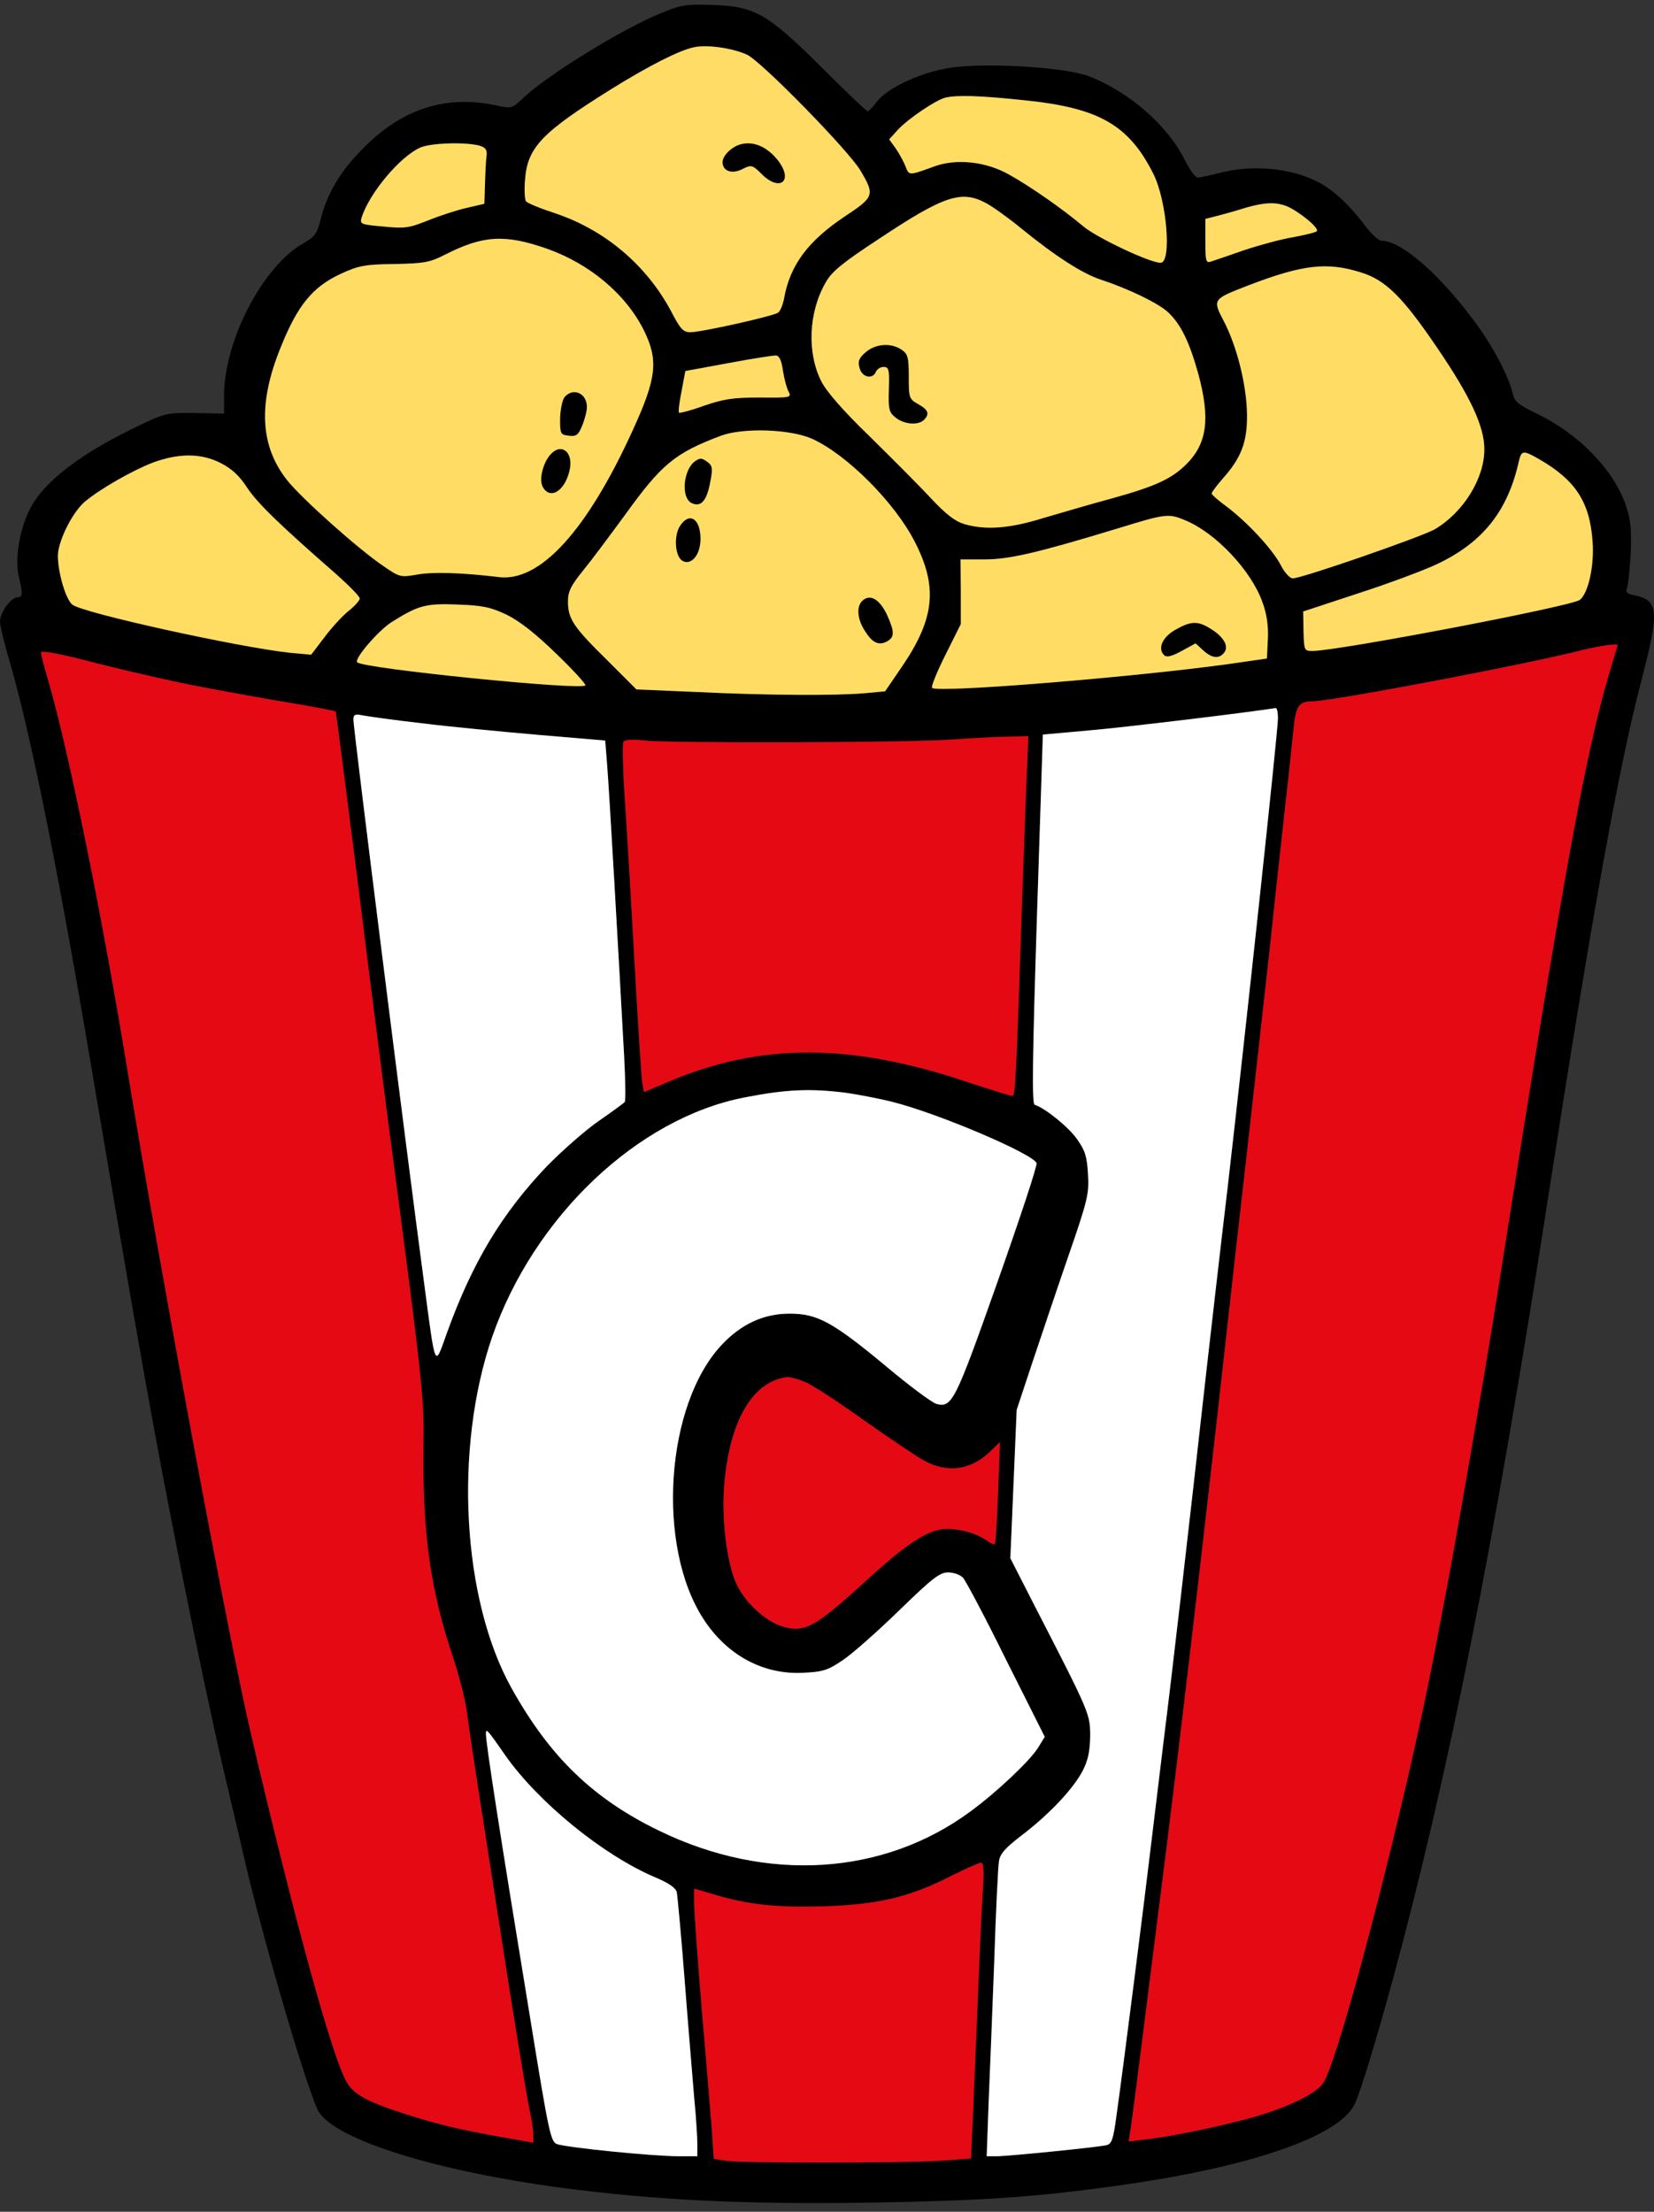 <svg width="356" height="476" viewBox="0 0 356 476" fill="none" xmlns="http://www.w3.org/2000/svg">
<rect x="0" y="0" width="356" height="476" fill="#333333" stroke="none"/>
<path d="M142.284 2.83C133.998 6.158 117.766 16.209 112.672 21.031C110.159 23.408 110.159 23.408 106.696 22.661C96.033 20.42 86.728 23.34 78.375 31.694C73.281 36.788 70.497 41.406 69.002 47.247C68.255 50.303 67.712 50.982 65.335 52.341C56.574 57.23 48.22 73.327 48.22 85.212V89.015L41.904 88.879C35.792 88.811 35.52 88.879 29.068 92.003C17.115 97.776 9.372 103.753 6.452 109.526C4.211 113.872 3.192 120.188 4.007 123.924C4.958 127.863 4.89 128.542 3.803 128.542C2.377 128.542 0 131.802 0 133.772C0 134.655 0.883 138.322 1.97 141.989C6.248 156.455 12.021 184.844 18.677 223.828C30.426 293.238 32.871 306.957 39.323 339.489C42.312 354.498 46.183 372.699 47.881 379.898C49.578 387.165 51.752 396.266 52.635 400.205C56.913 418.61 66.693 451.753 68.731 454.674C72.942 460.718 93.996 467.238 120.89 470.838C141.129 473.486 159.806 474.437 187.108 474.03C211.49 473.622 222.492 472.875 240.082 470.43C268.811 466.491 288.235 459.835 291.562 452.84C292.853 450.123 295.977 439.868 299.78 426.013C311.734 382.072 321.785 331.542 333.127 258.261C342.499 197.816 348.408 165.013 353.298 146.404C357.237 131.327 357.033 129.153 351.6 128.067C350.174 127.795 349.834 127.388 350.174 126.573C350.445 125.961 350.785 122.566 350.989 119.034C351.193 113.736 350.989 111.903 349.902 108.643C347.186 100.9 339.647 93.226 330.614 88.947C326.811 87.114 325.996 86.434 325.588 84.736C324.773 81.001 321.174 74.21 317.167 68.912C309.56 58.725 301.614 51.865 297.335 51.797C296.656 51.797 294.958 50.167 293.532 48.198C290.476 44.123 286.876 40.795 283.684 39.165C277.979 36.177 269.558 35.362 262.63 37.195C260.457 37.739 258.284 38.214 257.808 38.214C257.265 38.214 256.043 36.516 255.024 34.479C251.424 27.076 243.003 19.741 234.377 16.413C229.623 14.579 213.867 13.493 205.581 14.444C199.061 15.191 191.047 18.722 188.67 21.982C187.855 23.069 186.972 23.952 186.768 23.952C186.497 23.952 182.082 19.741 176.853 14.511C165.171 2.898 162.455 1.336 153.218 1.064C147.717 0.86 146.494 1.064 142.284 2.83ZM160.825 11.795C164.017 13.357 182.626 32.373 185.206 36.72C188.331 42.017 188.195 42.357 181.743 46.636C173.932 51.865 170.061 57.027 168.771 64.158C168.499 65.584 167.956 66.942 167.48 67.282C166.462 68.029 150.977 71.493 148.6 71.493C147.038 71.493 146.426 70.814 144.389 66.875C139.055 56.961 130.141 49.456 119.464 45.889C116.34 44.87 113.487 43.715 113.216 43.308C112.944 42.968 112.808 40.795 113.012 38.622C113.555 31.694 116.611 28.502 131.757 19.062C139.635 14.172 146.291 10.776 149.415 10.165C152.267 9.554 157.768 10.369 160.825 11.795ZM220.455 21.575C236.551 23.205 242.935 26.872 248.232 37.399C251.153 43.172 252.239 56.551 249.794 56.551C247.485 56.551 236.279 51.254 233.291 48.809C228.672 44.938 221.881 40.184 217.127 37.535C212.169 34.75 205.785 34.071 201.031 35.837C195.597 37.807 195.665 37.807 194.918 35.837C194.511 34.818 193.56 33.053 192.813 31.966L191.387 29.996L193.288 27.891C195.53 25.514 201.37 21.575 203.408 21.031C205.921 20.42 210.811 20.556 220.455 21.575ZM103.232 31.355C104.522 31.762 104.862 32.237 104.726 33.528C104.59 34.411 104.455 37.127 104.387 39.505L104.251 43.851L100.447 44.734C98.342 45.209 94.607 46.432 92.094 47.451C88.019 49.081 87.068 49.216 82.45 48.741C77.628 48.334 77.424 48.198 77.832 46.839C79.462 41.61 86.117 33.664 90.464 31.762C92.773 30.743 100.244 30.54 103.232 31.355ZM212.237 43.715C213.731 44.53 217.059 46.907 219.708 49.081C227.11 55.125 233.019 58.928 237.026 60.219C243.003 62.188 249.455 65.312 251.492 67.282C254.141 69.795 255.975 73.53 257.876 80.322C260.525 90.034 259.846 95.399 255.363 99.882C252.239 103.006 248.776 104.636 239.471 107.217C234.921 108.439 228.265 110.409 224.53 111.495C217.331 113.736 212.169 114.144 207.551 112.786C205.513 112.174 203.612 110.68 200.352 107.217C197.907 104.568 191.998 98.659 187.244 93.973C181.471 88.404 177.939 84.329 176.785 82.088C173.661 75.907 174 67.214 177.736 60.762C179.026 58.453 181.335 56.551 189.213 51.39C203.204 42.085 206.939 40.863 212.237 43.715ZM276.825 44.327C279.406 45.345 284.092 49.148 283.413 49.76C283.141 50.031 280.832 50.575 278.319 51.05C275.806 51.458 271.052 52.748 267.792 53.835C264.532 54.989 261.272 56.076 260.661 56.28C259.574 56.687 259.438 56.212 259.438 51.933V47.111L262.359 46.364C263.921 45.956 266.57 45.209 268.267 44.666C272.139 43.579 274.448 43.444 276.825 44.327ZM117.63 53.495C126.935 56.755 134.745 63.343 138.616 71.153C141.74 77.537 141.333 81.341 136.239 92.479C126.391 114.144 116.272 125.282 107.375 124.195C99.632 123.245 93.113 123.041 89.785 123.652C86.253 124.263 86.049 124.263 82.518 121.818C77.084 118.151 64.86 107.217 61.803 103.345C55.963 95.942 55.487 86.842 60.445 74.685C64.112 65.584 67.305 61.713 73.485 58.861C77.22 57.163 78.647 56.891 84.963 56.823C91.347 56.687 92.501 56.483 95.829 54.785C103.979 50.643 108.665 50.371 117.63 53.495ZM292.785 58.589C298.218 60.219 301.886 63.886 309.356 74.889C316.488 85.348 319.476 91.8 319.476 96.622C319.544 102.938 314.926 110.341 308.745 113.94C305.825 115.57 280.221 124.467 278.251 124.467C277.64 124.467 276.485 123.245 275.67 121.615C273.904 118.219 268.471 112.378 264.057 109.05C262.291 107.76 260.797 106.469 260.797 106.198C260.797 105.926 261.883 104.5 263.174 103.006C267.181 98.523 268.471 95.127 268.403 89.219C268.335 82.903 266.23 74.549 263.445 69.184C260.933 64.362 260.932 64.43 268.811 61.373C280.356 56.959 285.586 56.348 292.785 58.589ZM168.499 79.711C168.771 81.477 169.314 83.514 169.722 84.261C170.401 85.551 170.197 85.619 163.473 85.551C157.768 85.551 155.663 85.891 151.52 87.317C148.736 88.336 146.291 88.947 146.155 88.811C145.951 88.675 146.223 86.57 146.698 84.193L147.513 79.847L156.75 78.149C161.843 77.198 166.53 76.451 167.073 76.519C167.752 76.587 168.227 77.673 168.499 79.711ZM174.815 94.448C182.286 97.844 192.541 108.099 196.888 116.589C201.846 126.233 201.167 132.957 194.443 143.008L190.504 148.781L186.089 149.188C179.977 149.732 165.103 149.664 149.822 148.917L136.986 148.374L130.602 141.989C123.403 134.926 122.248 133.16 122.248 129.425C122.248 127.32 122.86 126.029 125.576 122.701C127.41 120.46 131.485 114.959 134.677 110.612C142.419 99.882 145.272 97.505 155.188 93.769C160.01 92.003 170.129 92.343 174.815 94.448ZM331.225 98.795C339.036 103.277 342.16 107.964 342.771 116.453C343.179 121.683 341.888 127.591 340.054 129.085C338.492 130.444 287.895 140.088 282.53 140.088C280.698 140.088 280.696 140.02 280.561 135.824C280.56 135.819 280.56 135.814 280.56 135.809L280.492 131.598L292.445 127.659C298.965 125.554 306.572 122.701 309.289 121.411C319.204 116.725 324.57 109.933 326.947 99.135C327.49 96.893 327.897 96.893 331.225 98.795ZM47.541 99.678C49.918 100.9 51.548 102.395 53.246 105.043C55.555 108.439 60.173 112.921 72.534 123.72C75.183 126.097 77.424 128.338 77.424 128.814C77.424 129.221 76.337 130.444 75.047 131.462C73.757 132.481 71.379 135.062 69.817 137.167L66.965 140.903L62.483 140.495C51.548 139.341 17.522 131.87 15.553 130.104C13.855 128.678 12.021 121.343 12.564 118.491C13.244 114.891 15.96 109.933 18.269 107.964C21.597 105.179 28.525 101.24 32.939 99.542C38.508 97.505 43.33 97.505 47.541 99.678ZM255.092 111.971C261.68 114.687 269.354 122.837 271.731 129.629C272.682 132.21 273.021 134.79 272.886 137.575L272.682 141.718L264.192 142.94C244.021 145.725 201.71 149.189 200.623 148.034C200.352 147.83 201.642 144.638 203.476 140.971L206.804 134.315V127.32L206.736 120.392H211.897C217.195 120.392 223.103 119.034 240.762 113.669C250.881 110.544 251.56 110.477 255.092 111.971ZM109.005 132.277C111.789 133.636 115.185 136.284 119.668 140.631C123.335 144.163 126.188 147.287 125.984 147.491C125.305 148.645 78.239 143.891 76.881 142.533C76.201 141.786 81.295 135.877 84.148 133.975C89.988 130.308 91.483 129.832 98.478 130.104C103.911 130.308 105.541 130.647 109.005 132.277ZM346.303 145.114C341.209 162.364 336.523 188.104 323.279 272.184C322.125 279.655 320.427 290.046 319.544 295.275C315.333 320.065 312.956 333.376 311.462 341.458C310.511 346.28 309.289 352.868 308.677 356.06C302.497 388.32 288.099 443.807 284.703 448.425C283.005 450.667 277.436 453.383 270.033 455.557C263.038 457.526 252.715 459.7 246.942 460.379L242.935 460.854L243.342 458.205C243.733 455.99 246.5 434.019 250.803 399.849C250.803 399.843 250.804 399.838 250.805 399.832C250.986 398.393 251.17 396.933 251.356 395.451C254.209 372.36 257.537 344.379 261.815 306.481C264.192 285.02 267.249 258.125 268.539 246.716C269.829 235.306 272.003 215.882 273.361 203.589C274.651 191.228 276.281 176.898 276.825 171.669C277.436 166.439 278.115 159.919 278.387 157.203C278.862 152.041 279.541 150.954 282.326 150.954C286.469 150.954 326.607 143.348 339.579 140.156C342.364 139.409 345.488 138.865 346.438 138.797L348.204 138.729L346.303 145.114ZM37.014 146.54C41.497 147.559 51.209 149.324 58.611 150.615C66.082 151.837 72.195 152.992 72.262 153.128C72.33 153.263 74.3 168.612 76.677 187.289C78.986 205.966 83.197 239.109 86.117 260.978C90.871 297.245 91.279 301.592 91.143 310.896C90.871 329.573 92.569 342.001 97.459 356.535C98.817 360.61 100.176 365.976 100.515 368.624C101.059 373.107 103.436 388.32 110.363 432.601C112.061 443.128 113.691 453.044 114.099 454.674C114.438 456.304 114.778 458.409 114.778 459.36V461.126L107.511 459.835C98.75 458.273 93.86 457.119 86.593 454.742C79.054 452.297 76.201 450.735 74.707 448.222C71.651 443.264 63.433 413.381 54.061 373.311C49.035 351.849 34.705 274.697 27.506 230.755C21.937 196.73 14.941 162.364 10.527 146.947C9.576 143.755 8.829 140.835 8.829 140.427C8.829 139.952 12.632 140.631 18.881 142.261C24.382 143.687 32.532 145.589 37.014 146.54ZM275.059 154.622C275.059 157.27 268.132 221.723 264.192 255.884C262.63 268.924 260.661 286.378 259.71 294.596C255.839 329.437 251.832 363.87 250.609 373.379L247.893 395.791C246.399 408.423 241.78 444.894 240.286 455.421C239.607 460.514 239.267 461.397 238.113 461.669C235.939 462.144 216.923 464.046 214.478 464.046H212.373L212.78 452.704C213.052 446.388 213.595 432.601 214.003 421.938C214.342 411.276 214.818 401.632 215.021 400.545C215.225 398.983 216.38 397.692 219.911 394.976C225.82 390.493 230.982 384.992 233.019 381.121C234.174 378.88 234.581 376.978 234.649 373.718C234.649 368.828 234.649 368.828 222.492 345.193L217.466 335.346L218.146 319.385L218.825 303.425L222.085 293.577C223.918 288.144 227.382 277.753 229.895 270.486C234.106 258.329 234.445 256.903 234.174 252.692C233.97 248.957 233.562 247.599 231.865 245.221C230.099 242.641 225.005 238.498 222.696 237.751C222.085 237.547 222.22 227.767 223.171 197.816L224.462 158.085L234.309 157.203C241.644 156.591 269.15 153.263 274.584 152.381C274.855 152.381 275.059 153.331 275.059 154.622ZM90.668 155.64C96.644 156.388 107.986 157.474 115.864 158.153L130.262 159.376L130.67 164.537C131.077 169.292 133.183 206.17 134.337 227.292C134.609 232.453 134.677 236.868 134.473 237.139C134.27 237.411 131.757 239.245 128.904 241.214C126.052 243.184 121.026 247.599 117.698 250.994C108.054 261.114 101.67 271.641 96.169 286.922C93.52 294.325 93.792 295.004 91.347 276.599C87.204 245.561 76.066 156.795 76.066 154.893C76.066 153.807 76.405 153.603 77.967 153.943C78.986 154.146 84.691 154.961 90.668 155.64ZM221.066 165.013C220.862 168.68 220.455 180.837 220.047 192.043C218.689 232.929 218.553 235.849 217.874 235.849C217.466 235.849 213.188 234.491 208.23 232.861C183.169 224.439 163.813 224.371 144.049 232.725L138.616 235.034L138.209 232.861C138.073 231.706 137.258 219.617 136.511 205.966C135.764 192.315 134.813 176.491 134.405 170.786C134.066 165.081 133.93 160.055 134.202 159.648C134.473 159.172 136.103 159.104 138.684 159.376C144.049 159.987 195.326 159.851 204.766 159.172C208.909 158.9 214.274 158.561 216.787 158.561L221.338 158.425L221.066 165.013ZM182.014 235.17C184.799 235.577 189.485 236.46 192.338 237.207C202.389 239.788 222.356 248.346 223.103 250.315C223.307 250.791 219.504 262.268 214.682 275.919C205.581 301.659 204.902 303.018 201.574 302.135C200.691 301.931 195.733 298.264 190.572 293.917C179.094 284.409 175.902 282.711 169.925 282.711C164.356 282.711 159.534 284.952 155.323 289.435C143.234 302.339 141.197 332.697 151.384 348.386C156.41 356.196 164.288 360.475 172.914 359.999C177.124 359.795 178.211 359.456 181.403 357.282C183.441 355.924 188.874 351.102 193.492 346.62C200.691 339.624 202.253 338.402 204.087 338.402C205.309 338.402 206.736 338.945 207.279 339.557C207.89 340.236 212.101 348.182 216.583 357.282L224.869 373.786L223.443 376.095C221.745 378.88 214.478 385.739 208.909 389.814C190.164 403.669 165.035 405.231 141.944 394.025C127.75 387.165 118.445 378.201 110.227 363.531C99.429 344.378 97.663 311.711 105.949 287.669C114.914 261.861 137.19 240.671 160.213 236.189C169.246 234.423 174.408 234.219 182.014 235.17ZM173.185 297.381C174.747 297.992 180.452 301.727 185.953 305.667C191.455 309.538 197.295 313.477 198.925 314.36C203.883 317.076 208.977 316.397 213.052 312.458L215.225 310.353L214.818 321.151C214.614 327.06 214.274 332.086 214.138 332.289C214.003 332.425 213.324 332.222 212.712 331.746C210.743 330.32 208.23 329.437 205.309 329.097C200.691 328.486 196.412 330.999 185.818 340.711C175.291 350.287 173.117 351.442 168.363 350.015C164.696 348.929 160.078 344.582 158.38 340.575C156.41 336.025 155.323 326.992 155.867 319.861C156.953 305.802 162.047 297.109 169.586 296.362C170.061 296.362 171.691 296.77 173.185 297.381ZM108.869 377.929C115.932 387.913 129.787 399.254 140.993 404.009C144.049 405.299 145.476 406.318 145.679 407.269C145.815 408.084 146.63 416.641 147.377 426.353C148.124 436.065 149.075 447.339 149.415 451.482C149.822 455.557 150.094 460.107 150.094 461.465V464.046H146.019C140.518 464.046 121.569 462.144 119.803 461.397C118.513 460.854 118.038 458.477 114.234 435.046C107.375 393.278 104.59 375.144 104.59 373.107C104.59 371.884 104.862 372.156 108.869 377.929ZM211.558 406.454C211.354 409.578 210.879 419.29 210.539 428.051C210.199 436.812 209.656 448.629 209.452 454.266L208.977 464.522L202.457 464.997C194.171 465.54 159.398 465.54 156.138 464.997L153.626 464.589L153.218 458.341C152.946 454.945 151.996 443.264 151.045 432.465C150.162 421.599 149.415 411.343 149.415 409.578V406.454L153.558 407.676C160.96 409.917 167.141 410.596 177.736 410.257C189.281 409.849 196.005 408.219 204.97 403.601C207.822 402.175 210.607 400.952 211.082 400.884C211.694 400.884 211.829 402.243 211.558 406.454Z" fill="black"/>
<path d="M182.014 235.17C184.799 235.577 189.485 236.46 192.338 237.207C202.389 239.788 222.356 248.346 223.103 250.315C223.307 250.791 219.504 262.268 214.682 275.919C205.581 301.659 204.902 303.018 201.574 302.135C200.691 301.931 195.733 298.264 190.572 293.917C179.094 284.409 175.902 282.711 169.925 282.711C164.356 282.711 159.534 284.952 155.323 289.435C143.234 302.339 141.197 332.697 151.384 348.386C156.41 356.196 164.288 360.475 172.914 359.999C177.124 359.795 178.211 359.456 181.403 357.282C183.441 355.924 188.874 351.102 193.492 346.62C200.691 339.624 202.253 338.402 204.087 338.402C205.309 338.402 206.736 338.945 207.279 339.557C207.89 340.236 212.101 348.182 216.583 357.282L224.869 373.786L223.443 376.095C221.745 378.88 214.478 385.739 208.909 389.814C190.164 403.669 165.035 405.231 141.944 394.025C127.75 387.165 118.445 378.201 110.227 363.531C99.429 344.378 97.663 311.711 105.949 287.669C114.914 261.861 137.19 240.671 160.213 236.189C169.246 234.423 174.408 234.219 182.014 235.17Z" fill="white"/>
<path d="M173.185 297.381C174.747 297.992 180.452 301.727 185.953 305.667C191.455 309.538 197.295 313.477 198.925 314.36C203.883 317.076 208.977 316.397 213.052 312.458L215.225 310.353L214.818 321.151C214.614 327.06 214.274 332.086 214.138 332.289C214.003 332.425 213.324 332.222 212.712 331.746C210.743 330.32 208.23 329.437 205.309 329.097C200.691 328.486 196.412 330.999 185.818 340.711C175.291 350.287 173.117 351.442 168.363 350.015C164.696 348.929 160.078 344.582 158.38 340.575C156.41 336.025 155.323 326.992 155.867 319.861C156.953 305.802 162.047 297.109 169.586 296.362C170.061 296.362 171.691 296.77 173.185 297.381Z" fill="#E50914"/>
<path d="M331.225 98.795C339.036 103.277 342.16 107.964 342.771 116.453C343.179 121.683 341.888 127.591 340.054 129.085C338.492 130.444 287.895 140.088 282.53 140.088C280.698 140.088 280.696 140.02 280.561 135.824L280.56 135.809L280.492 131.598L292.445 127.659C298.965 125.554 306.572 122.701 309.289 121.411C319.204 116.725 324.57 109.933 326.947 99.135C327.49 96.893 327.897 96.893 331.225 98.795Z" fill="#FFDC66"/>
<path d="M255.092 111.971C261.68 114.687 269.354 122.837 271.731 129.629C272.682 132.21 273.021 134.79 272.886 137.575L272.682 141.718L264.192 142.94C244.021 145.725 201.71 149.189 200.623 148.034C200.352 147.83 201.642 144.638 203.476 140.971L206.804 134.315V127.32L206.736 120.392H211.897C217.195 120.392 223.103 119.034 240.762 113.669C250.881 110.544 251.56 110.477 255.092 111.971Z" fill="#FFDD64"/>
<path d="M212.237 43.715C213.731 44.53 217.059 46.907 219.708 49.081C227.11 55.125 233.019 58.928 237.026 60.219C243.003 62.188 249.455 65.312 251.492 67.282C254.141 69.795 255.975 73.53 257.876 80.322C260.525 90.034 259.846 95.399 255.363 99.882C252.239 103.006 248.776 104.636 239.471 107.217C234.921 108.439 228.265 110.409 224.53 111.495C217.331 113.736 212.169 114.144 207.551 112.786C205.513 112.174 203.612 110.68 200.352 107.217C197.907 104.568 191.998 98.659 187.244 93.973C181.471 88.404 177.939 84.329 176.785 82.088C173.661 75.907 174 67.214 177.736 60.762C179.026 58.453 181.335 56.551 189.213 51.39C203.204 42.085 206.939 40.863 212.237 43.715Z" fill="#FFDD66"/>
<path d="M292.785 58.589C298.218 60.219 301.886 63.886 309.356 74.889C316.488 85.348 319.476 91.8 319.476 96.622C319.544 102.938 314.926 110.341 308.745 113.94C305.825 115.57 280.221 124.467 278.251 124.467C277.64 124.467 276.485 123.245 275.67 121.615C273.904 118.219 268.471 112.378 264.057 109.05C262.291 107.76 260.797 106.469 260.797 106.198C260.797 105.926 261.883 104.5 263.174 103.006C267.181 98.523 268.471 95.127 268.403 89.219C268.335 82.903 266.23 74.549 263.445 69.184C260.933 64.362 260.932 64.43 268.811 61.373C280.356 56.959 285.586 56.348 292.785 58.589Z" fill="#FFDD64"/>
<path d="M174.815 94.448C182.286 97.844 192.541 108.099 196.888 116.589C201.846 126.233 201.167 132.957 194.443 143.008L190.504 148.781L186.089 149.188C179.977 149.732 165.103 149.664 149.822 148.917L136.986 148.374L130.602 141.989C123.403 134.926 122.248 133.16 122.248 129.425C122.248 127.32 122.86 126.029 125.576 122.701C127.41 120.46 131.485 114.959 134.677 110.612C142.419 99.882 145.272 97.505 155.188 93.769C160.01 92.003 170.129 92.343 174.815 94.448Z" fill="#FFDD64"/>
<path d="M117.63 53.495C126.935 56.755 134.745 63.343 138.616 71.153C141.74 77.537 141.333 81.341 136.239 92.479C126.391 114.144 116.272 125.282 107.375 124.195C99.632 123.245 93.113 123.041 89.785 123.652C86.253 124.263 86.049 124.263 82.518 121.818C77.084 118.151 64.86 107.217 61.803 103.345C55.963 95.942 55.487 86.842 60.445 74.685C64.112 65.584 67.305 61.713 73.485 58.861C77.22 57.163 78.647 56.891 84.963 56.823C91.347 56.687 92.501 56.483 95.829 54.785C103.979 50.643 108.665 50.371 117.63 53.495Z" fill="#FFDC64"/>
<path d="M160.825 11.795C164.017 13.357 182.626 32.373 185.206 36.72C188.331 42.017 188.195 42.357 181.743 46.636C173.932 51.865 170.061 57.027 168.771 64.158C168.499 65.584 167.956 66.942 167.48 67.282C166.462 68.029 150.977 71.493 148.6 71.493C147.038 71.493 146.426 70.814 144.389 66.875C139.055 56.961 130.141 49.456 119.464 45.889C116.34 44.87 113.487 43.715 113.216 43.308C112.944 42.968 112.808 40.795 113.012 38.622C113.555 31.694 116.611 28.502 131.757 19.062C139.635 14.172 146.291 10.776 149.415 10.165C152.267 9.554 157.768 10.369 160.825 11.795Z" fill="#FFDC66"/>
<path d="M109.005 132.277C111.789 133.636 115.185 136.284 119.668 140.631C123.335 144.163 126.188 147.287 125.984 147.491C125.305 148.645 78.239 143.891 76.881 142.533C76.201 141.786 81.295 135.877 84.148 133.975C89.988 130.308 91.483 129.832 98.478 130.104C103.911 130.308 105.541 130.647 109.005 132.277Z" fill="#FFDD67"/>
<path d="M47.541 99.678C49.918 100.9 51.548 102.395 53.246 105.043C55.555 108.439 60.173 112.921 72.534 123.72C75.183 126.097 77.424 128.338 77.424 128.814C77.424 129.221 76.337 130.444 75.047 131.462C73.757 132.481 71.379 135.062 69.817 137.167L66.965 140.903L62.483 140.495C51.548 139.341 17.522 131.87 15.553 130.104C13.855 128.678 12.021 121.343 12.564 118.491C13.244 114.891 15.96 109.933 18.269 107.964C21.597 105.179 28.525 101.24 32.939 99.542C38.508 97.505 43.33 97.505 47.541 99.678Z" fill="#FFDC62"/>
<path d="M103.232 31.355C104.522 31.762 104.862 32.237 104.726 33.528C104.59 34.411 104.455 37.127 104.387 39.505L104.251 43.851L100.447 44.734C98.342 45.209 94.607 46.432 92.094 47.451C88.019 49.081 87.068 49.216 82.45 48.741C77.628 48.334 77.424 48.198 77.832 46.839C79.462 41.61 86.117 33.664 90.464 31.762C92.773 30.743 100.244 30.54 103.232 31.355Z" fill="#FFDD65"/>
<path d="M220.455 21.575C236.551 23.205 242.935 26.872 248.232 37.399C251.153 43.172 252.239 56.551 249.794 56.551C247.485 56.551 236.279 51.254 233.291 48.809C228.672 44.938 221.881 40.184 217.127 37.535C212.169 34.75 205.785 34.071 201.031 35.837C195.597 37.807 195.665 37.807 194.918 35.837C194.511 34.818 193.56 33.053 192.813 31.966L191.387 29.996L193.288 27.891C195.53 25.514 201.37 21.575 203.408 21.031C205.921 20.42 210.811 20.556 220.455 21.575Z" fill="#FFDD63"/>
<path d="M276.825 44.327C279.406 45.345 284.092 49.148 283.413 49.76C283.141 50.031 280.832 50.575 278.319 51.05C275.806 51.458 271.052 52.748 267.792 53.835C264.532 54.989 261.272 56.076 260.661 56.28C259.574 56.687 259.438 56.212 259.438 51.933V47.111L262.359 46.364C263.921 45.956 266.57 45.209 268.267 44.666C272.139 43.579 274.448 43.444 276.825 44.327Z" fill="#FFDC65"/>
<path d="M168.499 79.711C168.771 81.477 169.314 83.514 169.722 84.261C170.401 85.551 170.197 85.619 163.473 85.551C157.768 85.551 155.663 85.891 151.52 87.317C148.736 88.336 146.291 88.947 146.155 88.811C145.951 88.675 146.223 86.57 146.698 84.193L147.513 79.847L156.75 78.149C161.843 77.198 166.53 76.451 167.073 76.519C167.752 76.587 168.227 77.673 168.499 79.711Z" fill="#FFDC66"/>
<path d="M346.303 145.114C341.209 162.364 336.523 188.104 323.279 272.184C322.125 279.655 320.427 290.046 319.544 295.275C315.333 320.065 312.956 333.376 311.462 341.458C310.511 346.28 309.289 352.868 308.677 356.06C302.497 388.32 288.099 443.807 284.703 448.425C283.005 450.667 277.436 453.383 270.033 455.557C263.038 457.526 252.715 459.7 246.942 460.379L242.935 460.854L243.342 458.205C243.733 455.99 246.5 434.019 250.803 399.849L250.805 399.832L251.356 395.451C254.209 372.36 257.537 344.379 261.815 306.481C264.192 285.02 267.249 258.125 268.539 246.716C269.829 235.306 272.003 215.882 273.361 203.589C274.651 191.228 276.281 176.898 276.825 171.669C277.436 166.439 278.115 159.919 278.387 157.203C278.862 152.041 279.541 150.954 282.326 150.954C286.469 150.954 326.607 143.348 339.579 140.156C342.364 139.409 345.488 138.865 346.438 138.797L348.204 138.729L346.303 145.114Z" fill="#E50914"/>
<path d="M221.066 165.013C220.862 168.68 220.455 180.837 220.047 192.043C218.689 232.929 218.553 235.849 217.874 235.849C217.466 235.849 213.188 234.491 208.23 232.861C183.169 224.439 163.813 224.371 144.049 232.725L138.616 235.034L138.209 232.861C138.073 231.706 137.258 219.617 136.511 205.966C135.764 192.315 134.813 176.491 134.405 170.786C134.066 165.081 133.93 160.055 134.202 159.648C134.473 159.172 136.103 159.104 138.684 159.376C144.049 159.987 195.326 159.851 204.766 159.172C208.909 158.9 214.274 158.561 216.787 158.561L221.338 158.425L221.066 165.013Z" fill="#E50914"/>
<path d="M211.558 406.454C211.354 409.578 210.879 419.29 210.539 428.051C210.199 436.812 209.656 448.629 209.452 454.266L208.977 464.522L202.457 464.997C194.171 465.54 159.398 465.54 156.138 464.997L153.626 464.589L153.218 458.341C152.946 454.945 151.996 443.264 151.045 432.465C150.162 421.599 149.415 411.343 149.415 409.578V406.454L153.558 407.676C160.96 409.917 167.141 410.596 177.736 410.257C189.281 409.849 196.005 408.219 204.97 403.601C207.822 402.175 210.607 400.952 211.082 400.884C211.694 400.884 211.829 402.243 211.558 406.454Z" fill="#E50914"/>
<path d="M37.014 146.54C41.497 147.559 51.209 149.324 58.611 150.615C66.082 151.837 72.195 152.992 72.262 153.128C72.33 153.263 74.3 168.612 76.677 187.289C78.986 205.966 83.197 239.109 86.117 260.978C90.871 297.245 91.279 301.592 91.143 310.896C90.871 329.573 92.569 342.001 97.459 356.535C98.817 360.61 100.176 365.976 100.515 368.624C101.059 373.107 103.436 388.32 110.363 432.601C112.061 443.128 113.691 453.044 114.099 454.674C114.438 456.304 114.778 458.409 114.778 459.36V461.126L107.511 459.835C98.75 458.273 93.86 457.119 86.593 454.742C79.054 452.297 76.201 450.735 74.707 448.222C71.651 443.264 63.433 413.381 54.061 373.311C49.035 351.849 34.705 274.697 27.506 230.755C21.937 196.73 14.941 162.364 10.527 146.947C9.576 143.755 8.829 140.835 8.829 140.427C8.829 139.952 12.632 140.631 18.881 142.261C24.382 143.687 32.532 145.589 37.014 146.54Z" fill="#E50914"/>
<path d="M90.668 155.64C96.644 156.388 107.986 157.474 115.864 158.153L130.262 159.376L130.67 164.537C131.077 169.292 133.183 206.17 134.337 227.292C134.609 232.453 134.677 236.868 134.473 237.139C134.27 237.411 131.757 239.245 128.904 241.214C126.052 243.184 121.026 247.599 117.698 250.994C108.054 261.114 101.67 271.641 96.169 286.922C93.52 294.325 93.792 295.004 91.347 276.599C87.204 245.561 76.066 156.795 76.066 154.893C76.066 153.807 76.405 153.603 77.967 153.943C78.986 154.146 84.691 154.961 90.668 155.64Z" fill="white"/>
<path d="M108.869 377.929C115.932 387.913 129.787 399.254 140.993 404.009C144.049 405.299 145.476 406.318 145.679 407.269C145.815 408.084 146.63 416.641 147.377 426.353C148.124 436.065 149.075 447.339 149.415 451.482C149.822 455.557 150.094 460.107 150.094 461.465V464.046H146.019C140.518 464.046 121.569 462.144 119.803 461.397C118.513 460.854 118.038 458.477 114.234 435.046C107.375 393.278 104.59 375.144 104.59 373.107C104.59 371.884 104.862 372.156 108.869 377.929Z" fill="white"/>
<path d="M275.059 154.622C275.059 157.27 268.132 221.723 264.192 255.884C262.63 268.924 260.661 286.378 259.71 294.596C255.839 329.437 251.832 363.87 250.609 373.379L247.893 395.791C246.399 408.423 241.78 444.894 240.286 455.421C239.607 460.514 239.267 461.397 238.113 461.669C235.939 462.144 216.923 464.046 214.478 464.046H212.373L212.78 452.704C213.052 446.388 213.595 432.601 214.003 421.938C214.342 411.276 214.818 401.632 215.021 400.545C215.225 398.983 216.38 397.692 219.911 394.976C225.82 390.493 230.982 384.992 233.019 381.121C234.174 378.88 234.581 376.978 234.649 373.718C234.649 368.828 234.649 368.828 222.492 345.193L217.466 335.346L218.146 319.385L218.825 303.425L222.085 293.577C223.918 288.144 227.382 277.753 229.895 270.486C234.106 258.329 234.445 256.903 234.174 252.692C233.97 248.957 233.562 247.599 231.865 245.221C230.099 242.641 225.005 238.498 222.696 237.751C222.085 237.547 222.22 227.767 223.171 197.816L224.462 158.085L234.309 157.203C241.644 156.591 269.15 153.263 274.584 152.381C274.855 152.381 275.059 153.331 275.059 154.622Z" fill="white"/>
<path d="M158.923 31.219C157.157 31.898 155.527 33.596 155.527 34.886C155.527 36.856 157.565 37.535 159.806 36.38C161.708 35.429 161.911 35.429 164.017 37.535C167.82 41.27 170.74 39.029 167.616 34.75C165.171 31.49 161.911 30.132 158.923 31.219ZM186.361 75.772C184.867 77.062 184.595 77.741 185.003 79.167C185.478 81.205 187.855 81.748 188.534 79.982C188.806 79.439 189.485 78.964 190.164 78.964C191.319 78.964 191.455 79.507 191.319 83.786C191.183 88.064 191.319 88.743 192.813 89.898C194.579 91.324 197.635 91.596 198.858 90.373C200.148 89.083 199.808 88.2 197.635 86.978C195.665 85.891 195.598 85.619 195.598 81.069C195.598 76.926 195.394 76.179 194.103 75.296C191.862 73.734 188.534 73.938 186.361 75.772ZM121.501 85.484C121.026 86.095 120.619 88.132 120.551 90.102C120.551 93.362 120.619 93.565 122.452 93.769C124.014 93.973 124.49 93.633 125.305 91.596C125.848 90.305 126.323 88.472 126.323 87.589C126.323 84.601 123.335 83.31 121.501 85.484ZM118.649 97.64C116.951 99.338 115.932 103.142 116.815 104.772C118.445 107.76 121.773 105.519 122.656 100.9C123.335 97.301 120.89 95.331 118.649 97.64ZM149.686 99.203C147.106 100.9 146.494 107.013 148.804 108.235C150.841 109.254 152.131 107.828 152.879 103.685C153.422 100.9 153.354 100.221 152.335 99.474C151.045 98.523 150.705 98.523 149.686 99.203ZM146.359 113.193C145 115.299 145.272 119.645 146.834 120.664C148.736 121.818 150.773 119.441 150.773 115.978C150.773 111.631 148.396 110.069 146.359 113.193ZM185.546 129.357C184.324 130.58 184.527 133.228 186.089 135.673C187.719 138.322 189.078 139.001 190.911 138.05C192.473 137.167 192.541 136.081 191.251 133.092C189.621 129.085 187.312 127.591 185.546 129.357ZM252.986 135.537C250.202 137.099 249.115 139.544 250.541 140.971C251.085 141.514 252.104 141.31 254.345 140.088L257.333 138.458L258.963 139.952C260.797 141.65 262.359 141.854 263.445 140.495C264.6 139.137 263.378 137.032 260.593 135.334C257.808 133.568 256.314 133.636 252.986 135.537Z" fill="black"/>
</svg>
